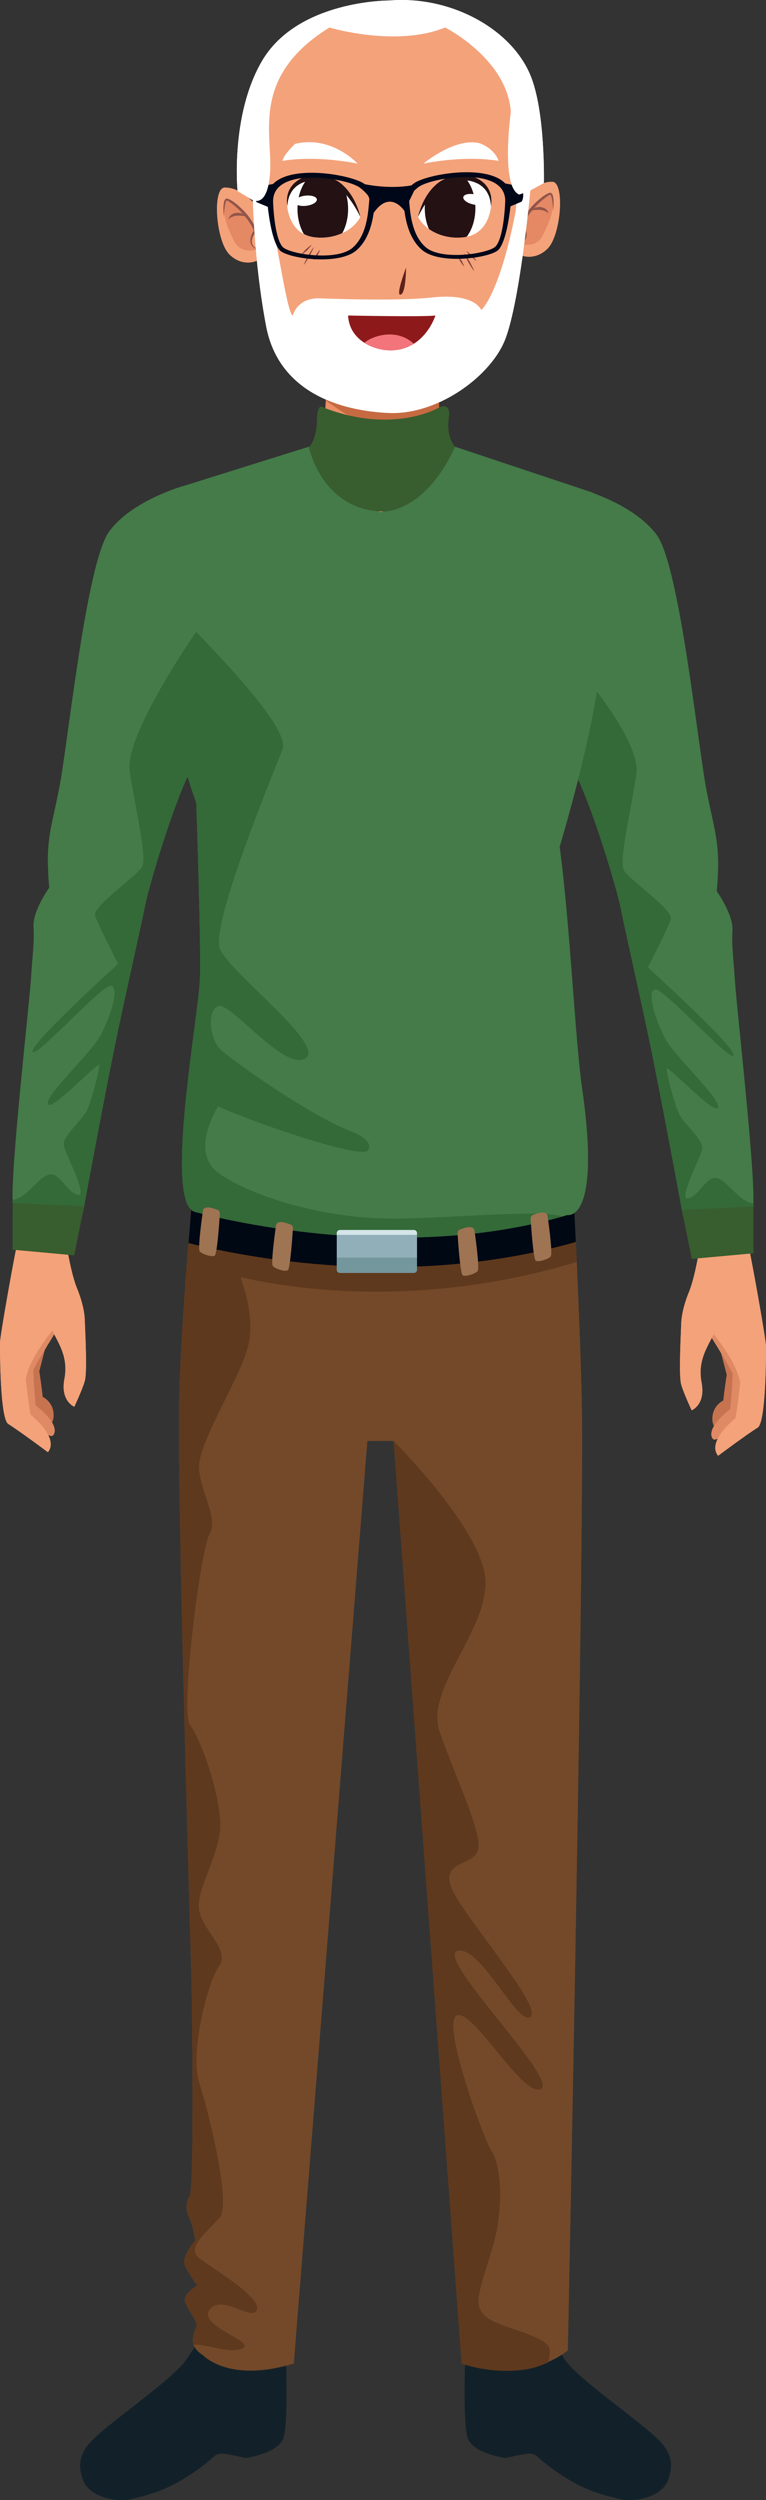 <?xml version="1.0" encoding="UTF-8" standalone="no"?>
<!-- Generator: Adobe Illustrator 27.5.0, SVG Export Plug-In . SVG Version: 6.00 Build 0)  -->

<svg
   version="1.1"
   x="0px"
   y="0px"
   viewBox="0 0 449.039 1464.64"
   xml:space="preserve"
   id="svg1"
   sodipodi:docname="oldman1.svg"
   width="449.039"
   height="1464.64"
   inkscape:version="1.4.2 (f4327f4, 2025-05-13)"
   xmlns:inkscape="http://www.inkscape.org/namespaces/inkscape"
   xmlns:sodipodi="http://sodipodi.sourceforge.net/DTD/sodipodi-0.dtd"
   xmlns="http://www.w3.org/2000/svg"
   xmlns:svg="http://www.w3.org/2000/svg"><rect x="0" y="0" width="449.039" height="1464.64" fill="#333333" stroke="none"/><defs
   id="defs1" /><sodipodi:namedview
   id="namedview1"
   pagecolor="#ffffff"
   bordercolor="#000000"
   borderopacity="0.25"
   inkscape:showpageshadow="2"
   inkscape:pageopacity="0.0"
   inkscape:pagecheckerboard="0"
   inkscape:deskcolor="#d1d1d1"
   inkscape:zoom="0.689"
   inkscape:cx="-494.92017"
   inkscape:cy="687.95356"
   inkscape:window-width="2880"
   inkscape:window-height="1676"
   inkscape:window-x="-12"
   inkscape:window-y="-12"
   inkscape:window-maximized="1"
   inkscape:current-layer="svg1" />
<g
   id="g74"
   transform="translate(-204.168,-442.121)">
		<g
   id="g72">
			<g
   id="g70">
				<path
   style="fill:#c77350"
   d="m 633.664,1270.191 c 0,0 -9.863,8.09 -10.898,7.258 -1.035,-0.832 -3.063,-10.164 5.449,-14.906 0,0 0.531,-5.813 2,-14.992 l -5.441,-20.957 5.441,-1.691 15.231,18.363 z"
   id="path3" />
				<path
   style="fill:#df8a64"
   d="m 629.691,1282.734 c 0,0 -5.664,2.91 -6.887,2.754 -1.227,-0.152 -5.969,-5.813 9.484,-17.895 0,0 1.375,-15.148 1.375,-20.961 0,0 -5.676,-10.559 -14.84,-24.777 -2.406,-3.746 5.047,-5.82 5.047,-5.82 l 18.207,32.433 -5.352,30.598 z"
   id="path4" />
				<path
   style="fill:#f4a27a"
   d="m 613.93,1175.258 c 0,0 -2.445,15.258 -5.813,23.582 0,0 -4.285,9.855 -4.594,18.422 -0.305,8.563 -1.527,30.902 0,36.105 1.531,5.199 6.121,14.992 6.121,14.992 0,0 8.262,-3.367 5.813,-16.219 -2.445,-12.855 3.375,-20.746 7.047,-28.395 0,0 13.453,15.848 15.598,28.395 0,0 -1.531,14.074 -2.754,20.809 0,0 -17.133,13.34 -10.227,22.024 0,0 16.508,-12.34 23.215,-16.516 4.914,-3.063 4.871,-43.258 4.871,-47.539 0,-4.285 -8.68,-52.07 -9.598,-55.66 z"
   id="path5" />
				<path
   style="fill:#447b48"
   d="m 545.394,728.875 c 0,0 30.289,8.313 43.75,26.672 13.461,18.355 24.184,124.059 29.195,149.77 5.008,25.707 8.367,30.742 5.992,58.938 0,0 9.715,13.555 9.195,22.863 -0.516,9.305 0.481,15.297 1.516,30.602 1.125,16.609 11.996,111.844 10.707,131.309 -1.02,15.441 -41.074,5.969 -41.074,5.969 0,0 -12.914,-70.293 -20.426,-106.023 -5.555,-26.41 -13.742,-62.516 -16.523,-76.187 -2.781,-13.676 -25.57,-89.336 -35.273,-89.039 z"
   id="path6" />
				<path
   style="fill:#346938"
   d="m 645.75,1149.027 c 0.039,-0.586 0.07,-1.25 0.086,-1.965 -6.953,0.164 -14.664,-12.301 -20.715,-14.559 -6.559,-2.449 -10.578,9.789 -17.313,11.625 -6.731,1.836 6.734,-23.254 7.957,-28.758 1.227,-5.508 -11.012,-14.688 -13.863,-21.418 -2.852,-6.734 -6.941,-22.641 -6.941,-25.707 0,-3.055 28.762,28.152 30.16,22.645 1.398,-5.504 -25.875,-29.984 -31.387,-41 -5.508,-11.012 -10.402,-26.313 -5.805,-28.145 4.602,-1.84 44.973,43.445 46.195,38.551 1.223,-4.898 -50.18,-51.406 -50.18,-51.406 0,0 11.625,-22.645 13.461,-28.148 1.84,-5.508 -24.473,-23.254 -27.535,-28.762 -3.059,-5.508 4.281,-35.492 7.34,-56.297 3.063,-20.809 -37.938,-66.703 -37.938,-66.703 -2.117,0.601 -1.488,7.934 -3.047,9.598 l -3.773,45.168 c 9.703,-0.297 32.492,75.363 35.273,89.039 2.781,13.672 10.969,49.777 16.523,76.187 7.512,35.73 20.426,106.023 20.426,106.023 0,0 40.056,9.474 41.076,-5.968 z"
   id="path7" />
				<path
   style="fill:#122129"
   d="m 371.598,1818.965 c 0,0 1.926,45.504 -1.629,52.285 -3.551,6.777 -13.551,9.277 -21.621,10.891 0,0 -11.148,-2.672 -14.383,-2.602 -3.992,0.086 -4.238,2.203 -12.238,8.105 -19.277,14.227 -31.535,16.133 -39.93,18.395 -8.398,2.258 -25.973,-0.5 -29.375,-12.273 -1.547,-5.352 -3.215,-12.391 5.047,-21.262 10.23,-10.988 48.242,-36.492 55.992,-48.117 7.754,-11.625 8.707,-12.242 11.613,-13.531 2.91,-1.29 46.524,8.109 46.524,8.109 z"
   id="path8" />
				<path
   style="fill:#122129"
   d="m 477.07,1818.965 c 0,0 -1.93,45.504 1.629,52.285 3.551,6.777 13.551,9.277 21.625,10.891 0,0 11.145,-2.672 14.379,-2.602 3.996,0.086 4.234,2.203 12.238,8.105 19.273,14.227 31.531,16.133 39.934,18.395 8.394,2.258 25.969,-0.5 29.371,-12.273 1.547,-5.352 3.211,-12.391 -5.051,-21.262 -10.231,-10.988 -48.242,-36.492 -55.992,-48.117 -7.75,-11.625 -8.707,-12.242 -11.613,-13.531 -2.906,-1.29 -46.52,8.109 -46.52,8.109 z"
   id="path9" />
				<g
   id="g43">
					<g
   id="g42">
						<path
   style="fill:#523932"
   d="m 323.121,1821.832 c 0,0 15.18,16.621 53.258,4.879 l 43.133,-540.422 c 0.961,-0.027 14.434,-0.027 15.398,0 l 43.129,540.422 c 38.078,11.742 53.258,-4.879 53.258,-4.879 0,0 15.59,-483.105 13.902,-558.973 -1.168,-52.352 -5.313,-130.215 -5.313,-130.215 l -112.68,7.043 -108.848,-12.078 c 0,0 -7.973,82.898 -9.141,135.25 -0.914,41.129 3.246,201.902 7.25,340.527 0,0 2.039,117.508 -1.168,125.77 0,0 -3.672,4.133 -0.461,11.469 3.215,7.348 3.668,14.227 3.668,14.227 0,0 -8.039,9.18 -5.965,14.23 2.074,5.047 7.344,11.934 7.344,11.934 0,0 -7.801,4.59 -7.344,8.719 0.461,4.133 7.805,12.391 6.887,15.145 -0.92,2.753 -6.135,10.983 3.693,16.952 z"
   id="path10" />
						<path
   style="fill:#734929"
   d="m 323.121,1821.832 c 0,0 15.18,16.621 53.258,4.879 l 43.133,-540.422 c 0.961,-0.027 14.434,-0.027 15.398,0 l 43.129,540.422 c 38.078,11.742 58.992,-7.746 58.992,-7.746 0,0 9.855,-480.238 8.168,-556.105 -1.168,-52.352 -5.313,-130.215 -5.313,-130.215 l -112.68,7.043 -108.848,-12.078 c 0,0 -7.973,82.898 -9.141,135.25 -0.914,41.129 3.246,201.902 7.25,340.527 0,0 2.039,117.508 -1.168,125.77 0,0 -3.672,4.133 -0.461,11.469 3.215,7.348 3.668,14.227 3.668,14.227 0,0 -8.039,9.18 -5.965,14.23 2.074,5.047 7.344,11.934 7.344,11.934 0,0 -7.801,4.59 -7.344,8.719 0.461,4.133 7.805,12.391 6.887,15.145 -0.92,2.752 -6.135,10.982 3.693,16.951 z"
   id="path11" />
						<path
   style="fill:#5f391d"
   d="m 320.922,1764.953 c -8.145,-6.422 5.391,-15.605 12.141,-23.871 6.742,-8.258 -6.75,-62.414 -12.141,-78.938 -5.391,-16.52 4.473,-57.832 11.527,-67.926 7.055,-10.094 -9.809,-21.109 -11.527,-33.043 -1.723,-11.93 9.98,-28.457 12.141,-45.898 2.156,-17.441 -11.336,-55.074 -17.43,-62.422 -6.082,-7.34 6.094,-102.801 11.359,-111.984 5.27,-9.176 -4.352,-22.027 -6.07,-37.633 -1.723,-15.605 25.586,-55.074 29.258,-74.977 3.672,-19.903 -7.344,-43.805 -7.344,-43.805 l -28.418,-11.281 c -2.188,27.668 -4.594,62.727 -5.199,89.684 -0.914,41.129 3.246,201.902 7.25,340.527 0,0 2.039,117.508 -1.168,125.77 0,0 -3.672,4.133 -0.461,11.469 3.215,7.348 3.668,14.227 3.668,14.227 0,0 -8.039,9.18 -5.965,14.23 2.074,5.047 7.344,11.934 7.344,11.934 0,0 -7.801,4.59 -7.344,8.719 0.461,4.133 7.805,12.391 6.887,15.145 -0.621,1.871 -3.207,6.254 -1.758,10.746 10.719,0.293 20.027,5.195 27.922,2.57 11.012,-3.68 -26.164,-13.316 -18.602,-22.949 7.563,-9.641 25.023,7.336 27.781,0 2.75,-7.349 -25.707,-23.868 -33.851,-30.294 z"
   id="path12" />
						<path
   style="fill:#5f391d"
   d="m 542.254,1181.48 c -0.305,-6.758 -0.598,-13.133 -0.875,-18.898 -35.469,5.727 -162.793,23.672 -225.926,-2.156 -0.543,6.516 -1.121,13.703 -1.699,21.293 25.828,8.926 114.777,33.73 228.5,-0.239 z"
   id="path13" />
						<path
   style="fill:#000814"
   d="m 541.719,1169.707 c -1.016,-21.68 -1.832,-37.063 -1.832,-37.063 l -112.68,7.043 -108.848,-12.078 c 0,0 -1.742,18.105 -3.715,42.73 32.465,8.204 128.493,27.497 227.075,-0.632 z"
   id="path14" />
						<path
   style="fill:#e98e66"
   d="m 550.992,737.941 c -1.004,-4.621 -2.066,-7.441 -3.027,-7.965 -6.73,-3.672 -82.609,-25.695 -82.609,-25.695 -4.285,-7.344 -4.566,-45.285 -4.566,-45.285 L 428.497,646.93 v -0.176 l -0.234,0.086 -0.238,-0.086 v 0.176 l -32.293,12.066 c 0,0 -0.277,37.941 -4.563,45.285 0,0 -75.879,22.023 -82.613,25.695 -0.961,0.523 -1.953,3.344 -2.855,7.965 l 121.645,6.738 z"
   id="path15" />
						<path
   style="fill:#c66a42"
   d="m 443.473,698.766 c 7.367,-1.43 13.914,-5.426 18.82,-9.285 -1.379,-13.453 -1.504,-30.484 -1.504,-30.484 l -32.293,-12.066 v -0.176 l -0.234,0.086 -0.238,-0.086 v 0.176 l -32.293,12.066 c 0,0 -0.059,8.281 -0.559,17.856 10.894,7.694 36.137,24.272 48.301,21.913 z"
   id="path16" />
						<g
   id="g40">
							<g
   id="g32">
								<g
   id="g31">
									<g
   id="g23">
										<path
   style="fill:#f4a27a"
   d="m 356.977,566.57 c 0,0 -8.191,-14.375 -20.941,-14.574 -7.574,-0.117 -5.332,30.984 2.469,39.016 7.801,8.031 19.164,5.352 21.684,-1.762 z"
   id="path17" />
										<path
   style="opacity:0.4;fill:#cf6244"
   d="m 355.227,588.234 c 0,0 -9.52,3.348 -13.625,-4.59 -4.105,-7.934 -8.098,-17.473 -4.918,-24.473 0,0 8.781,2.047 16.898,18.438 0,0 -5.949,7.379 1.645,10.625 z"
   id="path18" />
										<g
   id="g20">
											<g
   id="g19">
												<path
   style="fill:#91554a"
   d="m 335.387,569.144 c -0.266,-3 -0.574,-6 0.199,-9.109 0.125,-0.391 0.301,-0.801 0.633,-1.203 0.379,-0.453 1.324,-0.519 1.676,-0.254 0.688,0.27 1.371,0.613 2.051,1.063 1.41,0.813 2.516,1.785 3.719,2.758 2.309,1.988 4.496,4.145 6.313,6.613 0.992,1.164 1.688,2.559 2.539,3.824 0.438,0.633 0.684,1.379 1.035,2.059 l 0.977,2.09 0.176,0.379 -0.297,0.352 c -1.406,1.676 -2.656,3.848 -2.559,6.035 0.051,1.086 0.516,2.156 1.367,2.938 0.793,0.836 1.867,1.379 2.938,1.91 -1.141,-0.332 -2.313,-0.734 -3.277,-1.539 -0.996,-0.723 -1.781,-1.906 -1.926,-3.211 -0.281,-2.641 0.902,-5.016 2.359,-7.059 l -0.117,0.727 -0.977,-1.965 c -0.352,-0.641 -0.594,-1.336 -1.031,-1.93 -0.855,-1.195 -1.531,-2.508 -2.52,-3.605 -1.82,-2.305 -3.785,-4.516 -6,-6.469 -1.086,-0.957 -2.277,-1.941 -3.406,-2.723 -0.535,-0.434 -1.164,-0.816 -1.855,-1.148 -0.305,-0.176 -0.203,-0.074 -0.395,-0.051 -0.156,0.176 -0.316,0.438 -0.445,0.758 -0.469,1.301 -0.648,2.813 -0.84,4.277 -0.169,1.483 -0.251,2.98 -0.337,4.483 z"
   id="path19" />
											</g>
										</g>
										<g
   id="g22">
											<g
   id="g21">
												<path
   style="fill:#91554a"
   d="m 338.137,570.566 c 0,0 0.063,-0.809 0.809,-1.813 0.441,-0.383 0.91,-1.031 1.652,-1.285 0.699,-0.391 1.504,-0.535 2.32,-0.652 0.832,-0.148 1.598,0.156 2.336,0.219 0.754,0.055 1.344,0.461 1.867,0.695 1.039,0.539 1.641,1.016 1.641,1.016 0,0 -0.816,0.031 -1.898,-0.098 -0.535,-0.09 -1.164,-0.172 -1.816,-0.156 -0.637,0.02 -1.348,-0.191 -1.988,0.016 -0.66,0.023 -1.332,0.059 -1.891,0.316 -0.609,0.129 -1.105,0.418 -1.586,0.641 -0.872,0.539 -1.446,1.101 -1.446,1.101 z"
   id="path20" />
											</g>
										</g>
									</g>
									<g
   id="g29">
										<path
   style="fill:#f4a27a"
   d="m 506.844,563.172 c 0,0 8.195,-14.371 20.945,-14.57 7.574,-0.121 5.332,30.98 -2.473,39.008 -7.801,8.035 -19.16,5.359 -21.684,-1.758 z"
   id="path23" />
										<path
   style="opacity:0.4;fill:#cf6244"
   d="m 508.594,584.84 c 0,0 9.523,3.348 13.629,-4.594 4.101,-7.93 8.098,-17.469 4.914,-24.473 0,0 -8.785,2.047 -16.898,18.434 -10e-4,0 5.945,7.387 -1.645,10.633 z"
   id="path24" />
										<g
   id="g26">
											<g
   id="g25">
												<path
   style="fill:#91554a"
   d="m 528.434,565.746 c -0.086,-1.504 -0.168,-3 -0.336,-4.48 -0.188,-1.469 -0.371,-2.98 -0.84,-4.281 -0.125,-0.32 -0.285,-0.578 -0.441,-0.754 -0.191,-0.02 -0.09,-0.125 -0.398,0.055 -0.691,0.328 -1.316,0.715 -1.856,1.148 -1.129,0.781 -2.32,1.762 -3.41,2.719 -2.211,1.953 -4.176,4.168 -5.992,6.469 -0.988,1.102 -1.668,2.41 -2.524,3.602 -0.438,0.594 -0.68,1.293 -1.031,1.933 l -0.977,1.961 -0.117,-0.723 c 1.457,2.039 2.641,4.418 2.359,7.055 -0.145,1.309 -0.93,2.492 -1.93,3.215 -0.961,0.801 -2.133,1.203 -3.277,1.535 1.074,-0.531 2.145,-1.074 2.941,-1.91 0.852,-0.781 1.316,-1.852 1.367,-2.934 0.101,-2.191 -1.148,-4.359 -2.555,-6.035 l -0.297,-0.352 0.176,-0.379 0.973,-2.09 c 0.352,-0.68 0.598,-1.426 1.039,-2.055 0.852,-1.27 1.543,-2.664 2.535,-3.832 1.82,-2.465 4.008,-4.621 6.313,-6.609 1.203,-0.969 2.308,-1.941 3.723,-2.758 0.68,-0.449 1.359,-0.793 2.051,-1.059 0.34,-0.266 1.289,-0.207 1.672,0.246 0.332,0.406 0.508,0.813 0.633,1.203 0.777,3.114 0.464,6.11 0.199,9.11 z"
   id="path25" />
											</g>
										</g>
										<g
   id="g28">
											<g
   id="g27">
												<path
   style="fill:#91554a"
   d="m 525.684,567.172 c 0,0 -0.574,-0.563 -1.441,-1.105 -0.481,-0.219 -0.977,-0.512 -1.59,-0.641 -0.558,-0.258 -1.227,-0.293 -1.891,-0.316 -0.637,-0.207 -1.348,0.004 -1.988,-0.016 -0.648,-0.016 -1.277,0.067 -1.813,0.156 -1.086,0.129 -1.898,0.098 -1.898,0.098 0,0 0.598,-0.477 1.637,-1.016 0.527,-0.234 1.113,-0.641 1.867,-0.695 0.742,-0.063 1.508,-0.367 2.336,-0.219 0.82,0.117 1.625,0.262 2.324,0.652 0.742,0.254 1.207,0.906 1.648,1.289 0.75,1.004 0.809,1.813 0.809,1.813 z"
   id="path26" />
											</g>
										</g>
									</g>
									<path
   style="fill:#f4a27a"
   d="m 439.492,679.773 c 0,0 38.551,-18.516 51.828,-39.32 10.914,-14.594 19.902,-89.016 21.152,-100.566 0.043,-0.387 0.09,-0.77 0.125,-1.152 0.035,-0.363 0.059,-0.563 0.059,-0.563 l -0.016,0.008 c 0.215,-2.391 0.34,-4.801 0.34,-7.246 0,-44.559 -36.125,-80.68 -80.68,-80.68 -44.559,0 -80.68,36.121 -80.68,80.68 0,2.898 0.156,5.762 0.457,8.578 h -0.008 c 0,0 9.254,84.957 21.207,100.941 14.051,23.848 51.828,39.32 51.828,39.32 0,0 6.834,2.496 14.388,0 z"
   id="path29" />
									<path
   style="fill:#ffffff"
   d="m 352.273,555.582 c 0,0 2.902,-4.84 7.734,4.141 4.84,8.977 11.938,66.242 15.793,67.234 0,0 2.48,-10.535 15.957,-10.043 13.469,0.496 47.617,1.484 65.367,-0.492 17.75,-1.973 26.422,2.18 29.219,7.316 0,0 10.793,-9.242 20.164,-58.172 0,0 0.445,-15.711 8.555,-11.867 0,0 -6.285,68.262 -15.488,89.016 -9.199,20.754 -39.211,42.496 -67.305,41.359 -28.098,-1.137 -64.672,-11.832 -72.082,-50.859 -7.406,-39.02 -7.914,-77.633 -7.914,-77.633 z"
   id="path30" />
									<path
   style="fill:#5f221b"
   d="m 442.203,598.84 c 0,0 0,14.227 -2.906,15.754 -2.906,1.531 0.152,-8.262 2.906,-15.754 z"
   id="path31" />
								</g>
								<path
   style="fill:#8e191b"
   d="m 459.414,626.957 c 0,0 -6.285,20.414 -26.414,20.414 -10.328,0 -24.172,-6.426 -24.77,-20.414 0,0 44.071,0.918 51.184,0 z"
   id="path32" />
							</g>
							<g
   id="g33">
								<path
   style="fill:#85453e"
   d="m 380.844,591.344 c 0,0 0.273,-0.465 0.766,-1.082 0.523,-0.59 1.223,-1.367 1.922,-2.148 0.801,-0.672 1.605,-1.34 2.211,-1.848 0.633,-0.469 1.109,-0.727 1.109,-0.727 0,0 -0.273,0.469 -0.766,1.082 -0.523,0.59 -1.223,1.367 -1.922,2.152 -0.801,0.668 -1.605,1.34 -2.211,1.84 -0.637,0.473 -1.109,0.731 -1.109,0.731 z"
   id="path33" />
							</g>
							<g
   id="g34">
								<path
   style="fill:#85453e"
   d="m 388.172,586.754 c 0,0 -0.246,0.738 -0.719,1.789 -0.512,1.027 -1.191,2.398 -1.871,3.769 -0.813,1.297 -1.625,2.594 -2.238,3.566 -0.648,0.949 -1.148,1.547 -1.148,1.547 0,0 0.246,-0.738 0.719,-1.789 0.508,-1.027 1.191,-2.398 1.871,-3.77 0.813,-1.297 1.629,-2.594 2.238,-3.566 0.648,-0.948 1.148,-1.546 1.148,-1.546 z"
   id="path34" />
							</g>
							<g
   id="g35">
								<path
   style="fill:#85453e"
   d="m 391.758,588.441 c 0,0 -0.102,0.457 -0.352,1.082 -0.285,0.602 -0.664,1.402 -1.047,2.207 -0.512,0.726 -1.027,1.453 -1.414,1.996 -0.422,0.519 -0.773,0.832 -0.773,0.832 0,0 0.098,-0.457 0.348,-1.082 0.285,-0.602 0.668,-1.402 1.051,-2.207 0.512,-0.726 1.027,-1.453 1.414,-1.996 0.421,-0.519 0.773,-0.832 0.773,-0.832 z"
   id="path35" />
							</g>
							<g
   id="g36">
								<path
   style="fill:#85453e"
   d="m 483.547,595.019 c 0,0 -0.477,-0.262 -1.109,-0.734 -0.605,-0.5 -1.406,-1.172 -2.215,-1.84 -0.695,-0.781 -1.391,-1.563 -1.918,-2.148 -0.488,-0.617 -0.766,-1.086 -0.766,-1.086 0,0 0.477,0.262 1.109,0.731 0.602,0.504 1.41,1.172 2.215,1.844 0.695,0.781 1.391,1.563 1.914,2.148 0.493,0.617 0.77,1.085 0.77,1.085 z"
   id="path36" />
							</g>
							<g
   id="g37">
								<path
   style="fill:#85453e"
   d="m 476.219,590.43 c 0,0 0.5,0.594 1.148,1.547 0.609,0.969 1.426,2.266 2.242,3.559 0.676,1.371 1.359,2.742 1.867,3.769 0.473,1.051 0.719,1.789 0.719,1.789 0,0 -0.5,-0.594 -1.148,-1.547 -0.609,-0.969 -1.426,-2.266 -2.238,-3.563 -0.68,-1.371 -1.359,-2.738 -1.871,-3.77 -0.469,-1.046 -0.719,-1.784 -0.719,-1.784 z"
   id="path37" />
							</g>
							<g
   id="g38">
								<path
   style="fill:#85453e"
   d="m 472.637,592.113 c 0,0 0.348,0.309 0.77,0.832 0.387,0.543 0.902,1.269 1.418,1.996 0.379,0.801 0.762,1.605 1.047,2.207 0.25,0.625 0.348,1.078 0.348,1.078 0,0 -0.352,-0.309 -0.773,-0.828 -0.387,-0.543 -0.898,-1.269 -1.414,-1.996 -0.379,-0.805 -0.762,-1.605 -1.047,-2.211 -0.252,-0.621 -0.349,-1.078 -0.349,-1.078 z"
   id="path38" />
							</g>
							<path
   style="fill:#ffffff"
   d="m 413.75,537.949 c 0,0 -15.301,-16.777 -36.645,-11.527 0,0 -6.98,6.633 -7.348,9.996 10e-4,0 16.763,-3.672 43.993,1.531 z"
   id="path39" />
							<path
   style="fill:#ffffff"
   d="m 452.43,537.949 c 0,0 18.609,-15.59 32.992,-11.883 0,0 8.566,2.855 11.008,10.352 0,0 -16.77,-3.672 -44,1.531 z"
   id="path40" />
						</g>
						<path
   style="fill:#447b48"
   d="m 306.859,728.394 c 0,0 -20.652,93.227 12.395,184.102 0,0 2.773,79.871 2.168,102.516 -0.57,21.055 -20.938,129.117 -3.625,136.891 0,0 115.019,32.93 219.047,2.023 0,0 19.914,4.414 8.48,-74.664 -4.008,-27.746 -7.094,-96.824 -13.113,-141.059 0,0 21.133,-69.867 23.867,-107.398 2.906,-39.93 -4.391,-100.019 -4.391,-100.019 l -87.375,-29.129 c 0,0 -30.496,40.578 -36.836,40.457 -5.125,-0.094 -22.781,-27.875 -35.266,-40.457 z"
   id="path41" />
						<path
   style="fill:#346938"
   d="m 435.547,1156.027 c -43.754,0.273 -86.594,-14.344 -103.523,-26.902 -16.93,-12.559 0,-38.848 0,-38.848 21.621,9.789 84.246,31.211 87.922,25.707 3.668,-5.512 -8.266,-10.406 -8.266,-10.406 -25.395,-9.18 -73.125,-43.445 -78.617,-48.957 -5.496,-5.504 -7.973,-22.027 -1.039,-25.09 6.938,-3.059 38.965,38.559 51.203,30.602 12.238,-7.957 -44.672,-50.18 -50.164,-64.258 -5.496,-14.07 30.578,-100.969 36.766,-116.883 5.262,-13.543 -52.117,-70.523 -69.316,-87.188 -0.383,33.668 3.371,76.43 18.742,118.691 0,0 2.773,79.871 2.168,102.516 -0.57,21.055 -20.938,129.117 -3.625,136.891 0,0 112.879,32.305 216.133,2.863 -13.708,-4.253 -63.786,1.051 -98.384,1.262 z"
   id="path42" />
					</g>
				</g>
				<g
   id="g55">
					<g
   id="g49">
						<g
   id="g48">
							<path
   style="fill:#ffffff"
   d="m 415.367,569.203 c 0,0 -3.605,-11.559 -11.621,-18.059 -11.453,-9.285 -32.234,-5.668 -31.145,11.742 0,0 0.797,16.047 15.316,18.148 11.751,1.697 23.091,-3.515 27.45,-11.831 z"
   id="path43" />
							<path
   style="fill:#ffffff"
   d="m 415.367,569.203 c 0,0 -3.605,-11.559 -11.621,-18.059 -11.453,-9.285 -32.234,-5.668 -31.145,11.742 0,0 0.797,16.047 15.316,18.148 11.751,1.697 23.091,-3.515 27.45,-11.831 z"
   id="path44" />
							<path
   style="fill:#231114"
   d="m 403.746,551.144 c -5.426,-4.398 -12.941,-5.894 -19.238,-4.41 -3.613,4.059 -5.953,10.5 -5.953,17.781 0,5.641 1.41,10.773 3.719,14.691 1.609,0.852 3.457,1.512 5.645,1.828 6.051,0.875 11.98,-0.09 16.918,-2.363 2.121,-3.848 3.395,-8.777 3.395,-14.156 0,-4.008 -0.719,-7.758 -1.957,-11.004 -0.791,-0.831 -1.627,-1.632 -2.529,-2.367 z"
   id="path45" />
							<g
   id="g47">
								<g
   id="g46">
									<path
   style="fill:#231114"
   d="m 415.367,569.203 c 0,0 -1.633,-3.73 -4.949,-8.637 -0.863,-1.191 -1.789,-2.5 -2.871,-3.762 -1.09,-1.269 -2.281,-2.543 -3.66,-3.676 -0.691,-0.668 -1.27,-1.121 -2.129,-1.645 -0.813,-0.598 -1.617,-1.012 -2.395,-1.387 -1.555,-0.832 -3.41,-1.438 -5.219,-1.836 -1.824,-0.441 -3.703,-0.586 -5.547,-0.59 -1.832,0.133 -3.645,0.297 -5.305,0.84 -1.645,0.531 -3.227,1.188 -4.492,2.137 -0.676,0.434 -1.277,0.918 -1.777,1.481 -0.563,0.504 -1.066,1.035 -1.43,1.641 -0.898,1.102 -1.34,2.348 -1.887,3.399 -0.285,1.137 -0.652,2.137 -0.77,2.988 -0.215,1.738 -0.336,2.731 -0.336,2.731 0,0 -0.094,-1.008 -0.258,-2.777 -0.031,-0.895 0.156,-1.973 0.262,-3.246 0.363,-1.203 0.629,-2.672 1.5,-4.035 0.336,-0.742 0.824,-1.414 1.398,-2.078 0.512,-0.723 1.164,-1.336 1.898,-1.914 1.387,-1.238 3.141,-2.191 5.031,-2.887 1.895,-0.703 3.949,-1.094 6.051,-1.238 2.102,-0.043 4.242,0.086 6.328,0.555 2.082,0.512 4.07,1.184 5.984,2.238 0.992,0.504 1.887,1.055 2.605,1.652 0.773,0.523 1.668,1.281 2.289,1.973 1.484,1.324 2.625,2.836 3.664,4.281 1.047,1.438 1.84,2.918 2.57,4.262 1.383,2.742 2.223,5.152 2.746,6.84 0.531,1.694 0.699,2.69 0.699,2.69 z"
   id="path46" />
								</g>
							</g>
						</g>
					</g>
					<g
   id="g54">
						<g
   id="g53">
							<path
   style="fill:#ffffff"
   d="m 449.23,569.203 c 0,0 3.605,-11.559 11.621,-18.059 11.453,-9.285 32.23,-5.668 31.145,11.742 0,0 -0.793,16.047 -15.32,18.148 -11.746,1.697 -23.086,-3.515 -27.446,-11.831 z"
   id="path49" />
							<path
   style="fill:#231114"
   d="m 460.852,551.144 c -3.141,2.551 -5.598,5.867 -7.434,8.969 -0.152,1.301 -0.25,2.625 -0.25,3.988 0,4.496 0.898,8.676 2.43,12.172 5.527,3.922 13.207,5.898 21.078,4.762 0.395,-0.055 0.738,-0.16 1.113,-0.234 3.094,-4.082 5.063,-10.039 5.063,-16.699 0,-7.328 -2.379,-13.809 -6.027,-17.859 -5.501,-0.403 -11.458,1.245 -15.973,4.901 z"
   id="path50" />
							<g
   id="g52">
								<g
   id="g51">
									<path
   style="fill:#231114"
   d="m 449.23,569.203 c 0,0 0.172,-0.996 0.695,-2.691 0.523,-1.688 1.363,-4.098 2.746,-6.84 0.73,-1.344 1.523,-2.824 2.57,-4.262 1.039,-1.445 2.18,-2.957 3.664,-4.281 0.621,-0.691 1.516,-1.449 2.289,-1.973 0.719,-0.598 1.617,-1.148 2.605,-1.648 1.914,-1.059 3.898,-1.731 5.984,-2.242 2.086,-0.469 4.227,-0.594 6.328,-0.555 2.102,0.145 4.16,0.535 6.051,1.238 1.891,0.695 3.645,1.648 5.031,2.887 0.73,0.578 1.387,1.191 1.902,1.914 0.566,0.664 1.055,1.34 1.395,2.078 0.871,1.363 1.133,2.832 1.5,4.035 0.105,1.273 0.293,2.352 0.262,3.246 -0.164,1.77 -0.258,2.777 -0.258,2.777 0,0 -0.125,-0.992 -0.336,-2.731 -0.117,-0.852 -0.484,-1.852 -0.77,-2.988 -0.551,-1.051 -0.988,-2.297 -1.891,-3.399 -0.363,-0.605 -0.863,-1.137 -1.426,-1.641 -0.5,-0.563 -1.102,-1.047 -1.777,-1.481 -1.27,-0.949 -2.848,-1.605 -4.492,-2.137 -1.66,-0.543 -3.473,-0.707 -5.305,-0.84 -1.844,0.004 -3.719,0.148 -5.547,0.59 -1.809,0.398 -3.668,1.004 -5.219,1.836 -0.777,0.375 -1.582,0.789 -2.395,1.387 -0.863,0.523 -1.438,0.977 -2.125,1.645 -1.383,1.133 -2.57,2.406 -3.664,3.676 -1.082,1.262 -2.008,2.57 -2.871,3.762 -3.313,4.908 -4.946,8.638 -4.946,8.638 z"
   id="path51" />
								</g>
							</g>
						</g>
					</g>
				</g>
				<path
   style="fill:#ffffff"
   d="m 389.914,558.922 c 0.199,1.637 -2.566,3.32 -6.172,3.758 -3.605,0.441 -6.695,-0.523 -6.895,-2.16 -0.199,-1.637 2.563,-3.32 6.172,-3.762 3.61,-0.438 6.696,0.531 6.895,2.164 z"
   id="path55" />
				<path
   style="fill:#ffffff"
   d="m 488.617,560.418 c -0.359,1.609 -3.527,2.269 -7.074,1.473 -3.547,-0.797 -6.129,-2.742 -5.773,-4.352 0.363,-1.609 3.535,-2.266 7.082,-1.473 3.543,0.797 6.128,2.747 5.765,4.352 z"
   id="path56" />
				<path
   style="fill:#ffffff"
   d="M 315.633,1172.316"
   id="path57" />
				<path
   style="fill:#9e7453"
   d="m 323.102,1151.66 c 0,0 -3.215,21.976 -1.836,23.586 1.375,1.606 7.113,3.441 8.719,2.52 1.605,-0.914 2.984,-23.34 2.984,-23.34 0,0 0.574,-2.766 -1.148,-3.449 -3.055,-1.223 -8.278,-2.934 -8.719,0.683 z"
   id="path58" />
				<path
   style="fill:#9e7453"
   d="m 365.938,1160.227 c 0,0 -3.211,21.973 -1.836,23.586 1.379,1.602 7.113,3.441 8.719,2.52 1.609,-0.918 2.984,-23.348 2.984,-23.348 0,0 0.574,-2.758 -1.148,-3.445 -3.055,-1.22 -8.278,-2.935 -8.719,0.687 z"
   id="path59" />
				<path
   style="fill:#9e7453"
   d="m 525.176,1154.609 c 0,0 3.215,21.973 1.836,23.578 -1.379,1.609 -7.113,3.449 -8.719,2.531 -1.606,-0.922 -2.984,-23.355 -2.984,-23.355 0,0 -0.574,-2.754 1.148,-3.441 3.055,-1.223 8.277,-2.926 8.719,0.687 z"
   id="path60" />
				<path
   style="fill:#9e7453"
   d="m 482.34,1163.176 c 0,0 3.211,21.973 1.836,23.574 -1.379,1.613 -7.113,3.445 -8.719,2.531 -1.609,-0.918 -2.984,-23.355 -2.984,-23.355 0,0 -0.574,-2.75 1.148,-3.438 3.055,-1.226 8.277,-2.933 8.719,0.688 z"
   id="path61" />
				<path
   style="fill:#91afb8"
   d="m 448.625,1185.98 c 0,1.02 -0.82,1.844 -1.832,1.844 h -43.375 c -1.012,0 -1.832,-0.824 -1.832,-1.844 v -21.445 c 0,-1.02 0.82,-1.84 1.832,-1.84 h 43.375 c 1.012,0 1.832,0.82 1.832,1.84 z"
   id="path62" />
				<path
   style="fill:#74969d"
   d="m 401.586,1178.863 v 7.117 c 0,1.02 0.82,1.844 1.832,1.844 h 43.375 c 1.012,0 1.832,-0.824 1.832,-1.844 v -7.117 z"
   id="path63" />
				<path
   style="fill:#d5e5e9"
   d="m 448.625,1165.547 v -1.012 c 0,-1.02 -0.82,-1.84 -1.832,-1.84 h -43.375 c -1.012,0 -1.832,0.82 -1.832,1.84 v 1.012 z"
   id="path64" />
				<path
   style="fill:#5f391d"
   d="m 489.703,1799.832 c -8.258,-6.426 -5.508,-12.848 2.754,-39.469 8.262,-26.621 4.59,-51.402 0,-57.828 -4.59,-6.426 -30.547,-77.93 -20.078,-79.859 10.473,-1.934 38.438,48.648 48.906,43.145 10.473,-5.512 -62.238,-77.082 -48.906,-80.781 13.336,-3.703 35.684,44.98 42.836,38.555 7.156,-6.426 -41.113,-60.582 -46.625,-76.188 -5.508,-15.605 13.77,-11.934 15.93,-22.031 2.156,-10.098 -14.09,-44.063 -22.672,-68.848 -8.582,-24.777 27.855,-58.742 26.938,-88.117 -0.918,-29.371 -53.875,-82.121 -53.875,-82.121 l 39.875,540.621 c 24.777,7.645 43.101,3.07 50.613,-0.91 0.793,-2.141 1.172,-4.48 1.023,-7.035 -0.516,-8.743 -28.453,-12.708 -36.719,-19.134 z"
   id="path65" />
				<polygon
   style="fill:#385d2e"
   points="645.859,1176.336 609.73,1179.633 603.926,1150.93 645.75,1149.027 "
   id="polygon65" />
				<path
   style="fill:#c77350"
   d="m 223.707,1268.09 c 0,0 9.867,8.098 10.902,7.262 1.035,-0.836 3.059,-10.164 -5.449,-14.91 0,0 -0.535,-5.809 -1.996,-14.992 l 5.438,-20.953 -5.438,-1.688 -15.234,18.359 z"
   id="path66" />
				<path
   style="fill:#df8a64"
   d="m 227.688,1280.641 c 0,0 5.66,2.902 6.887,2.75 1.223,-0.148 5.965,-5.813 -9.488,-17.898 0,0 -1.379,-15.144 -1.379,-20.957 0,0 5.68,-10.555 14.844,-24.785 2.406,-3.738 -5.051,-5.813 -5.051,-5.813 l -18.207,32.434 5.355,30.598 z"
   id="path67" />
				<path
   style="fill:#f4a27a"
   d="m 243.445,1173.156 c 0,0 2.449,15.266 5.813,23.586 0,0 4.285,9.852 4.59,18.422 0.305,8.566 1.531,30.898 0,36.098 -1.527,5.203 -6.121,14.996 -6.121,14.996 0,0 -8.262,-3.367 -5.813,-16.215 2.453,-12.855 -3.371,-20.746 -7.043,-28.398 0,0 -13.457,15.855 -15.598,28.398 0,0 1.527,14.07 2.754,20.805 0,0 17.137,13.336 10.227,22.027 0,0 -16.508,-12.336 -23.219,-16.523 -4.906,-3.059 -4.867,-43.254 -4.867,-47.531 0,-4.285 8.68,-52.07 9.598,-55.664 h 29.679 z"
   id="path68" />
				<path
   style="fill:#447b48"
   d="m 311.98,726.773 c 0,0 -30.289,8.316 -43.75,26.672 -13.461,18.359 -24.184,124.063 -29.195,149.773 -5.012,25.707 -8.363,30.738 -5.996,58.938 0,0 -9.711,13.555 -9.195,22.859 0.516,9.313 -0.477,15.297 -1.512,30.605 -1.129,16.609 -11.996,111.848 -10.707,131.305 1.02,15.445 41.078,5.965 41.078,5.965 0,0 12.906,-70.285 20.422,-106.016 5.555,-26.418 13.742,-62.512 16.523,-76.191 2.781,-13.672 25.57,-89.332 35.273,-89.035 z"
   id="path69" />
				<path
   style="fill:#346938"
   d="m 211.625,1146.926 c -0.039,-0.586 -0.066,-1.246 -0.086,-1.965 6.953,0.168 14.664,-12.297 20.715,-14.555 6.559,-2.445 10.578,9.793 17.309,11.629 6.734,1.832 -6.73,-23.254 -7.953,-28.766 -1.223,-5.512 11.016,-14.684 13.863,-21.418 2.855,-6.734 6.945,-22.641 6.945,-25.703 0,-3.059 -28.762,28.152 -30.164,22.645 -1.395,-5.508 25.879,-29.984 31.387,-41 5.504,-11.016 10.402,-26.312 5.805,-28.148 -4.598,-1.836 -44.973,43.445 -46.191,38.551 -1.227,-4.895 50.176,-51.406 50.176,-51.406 0,0 -11.625,-22.641 -13.465,-28.148 -1.832,-5.508 24.48,-23.254 27.539,-28.762 3.063,-5.504 -4.281,-35.492 -7.34,-56.297 -3.059,-20.805 38.965,-81.238 38.965,-81.238 2.117,0.602 1.406,20.969 2.02,24.137 l 3.773,45.168 c -9.703,-0.297 -32.492,75.363 -35.273,89.035 -2.781,13.68 -10.969,49.773 -16.523,76.191 -7.516,35.73 -20.422,106.016 -20.422,106.016 0,0 -40.06,9.479 -41.08,-5.966 z"
   id="path70" />
				<polygon
   style="fill:#385d2e"
   points="211.52,1174.234 247.645,1177.539 253.453,1148.832 211.625,1146.926 "
   id="polygon70" />
			</g>
			<path
   style="fill:#f3747b"
   d="m 446.754,643.5 c -10.734,-9.84 -25.348,-3.984 -28.934,-0.551 4.676,2.977 10.313,4.422 15.18,4.422 5.605,0 10.133,-1.586 13.754,-3.871 z"
   id="path71" />
			<path
   style="fill:#000718"
   d="m 509.996,551.586 c -2.012,-0.508 -9.668,-2.012 -9.668,-2.012 l 0.004,0.008 c -11.398,-11.789 -47.023,-5.141 -53.746,0.117 -0.469,0.367 -0.891,0.711 -1.293,1.051 -13.496,2.359 -27.305,-0.731 -27.305,-0.731 -6.723,-5.254 -42.348,-11.906 -53.738,-0.117 v -0.012 c 0,0 -7.66,1.508 -9.672,2.012 0,0 -2.008,5.141 0,8.664 l 6.57,2.734 c 0.785,6.973 2.793,20.559 6.899,25.328 4.137,4.805 34.621,9.352 45.168,0.063 6.59,-5.805 8.965,-14.742 10.004,-21.859 9.75,-14.07 18.027,-1.121 18.027,-1.121 l 0.004,-0.008 c 0.977,7.242 3.262,16.641 10.109,22.668 10.547,9.289 41.035,4.738 45.168,-0.063 4.105,-4.766 6.117,-18.352 6.902,-25.328 l 6.566,-2.738 c 2.013,-3.511 10e-4,-8.656 10e-4,-8.656 z m -99.043,35.602 c -9.379,8.258 -37.508,3.766 -41.184,-0.508 -4.992,-5.797 -5.52,-26.555 -5.52,-26.555 -0.098,-20.992 43.77,-13.621 50.918,-8.031 3.035,2.367 4.426,4.094 5.059,5.125 l 0.477,1.527 c -0.617,4.934 -0.613,20.395 -9.75,28.442 z m 83.852,-0.825 c -3.676,4.27 -31.805,8.766 -41.184,0.5 -8.336,-7.348 -9.063,-20.867 -9.59,-26.926 l 2.938,-6.086 c 0.66,-0.629 1.469,-1.324 2.441,-2.082 7.145,-5.586 51.012,-12.957 50.918,8.035 0,10e-4 -0.531,20.755 -5.523,26.559 z"
   id="path72" />
		</g>
		<path
   style="fill:#ffffff"
   d="m 351.621,558.977 c 0,0 9.398,6.457 10.879,-15.965 1.48,-22.422 -11.598,-55.992 34.766,-84.777 0,0 38.957,11.738 67.855,0 0,0 36.273,18.273 38.512,49.391 0,0 -6.137,44.207 4.961,48.5 l 6.469,-2.426 7.93,-4.34 c 0,0 0.996,-41.809 -7.93,-63.223 -11.43,-27.41 -47.074,-46.68 -82.762,-43.715 0,0 -53.746,-0.301 -74.617,35.566 -18.621,32.004 -14.238,76.121 -14.238,76.121 z"
   id="path73" />
		<path
   style="fill:#385d2e"
   d="m 385.184,703.859 c 0,0 7.527,37.18 43.547,37.914 0,0 24.273,1.238 42.188,-37.914 0,0 -5.719,-5.773 -3.422,-18.617 0,0 0.566,-7.449 -5.906,-4.359 0,0 -26.941,15.934 -67.785,0 0,0 -3.703,-3.582 -3.84,7.535 -0.111,8.559 -3.005,14.883 -4.782,15.441 z"
   id="path74" />
	</g>
<g
   id="OBJECTS"
   transform="translate(-662.961,421.813)">
	
	
	
	
</g>
<g
   id="g135"
   transform="translate(-204.168,-442.121)">
		<g
   id="g133">
			<g
   id="g131">
				<path
   style="fill:#c77350"
   d="m 633.664,1270.191 c 0,0 -9.863,8.09 -10.898,7.258 -1.035,-0.832 -3.063,-10.164 5.449,-14.906 0,0 0.531,-5.813 2,-14.992 l -5.441,-20.957 5.441,-1.691 15.231,18.363 z"
   id="path1" />
				<path
   style="fill:#df8a64"
   d="m 629.691,1282.734 c 0,0 -5.664,2.91 -6.887,2.754 -1.227,-0.152 -5.969,-5.813 9.484,-17.895 0,0 1.375,-15.148 1.375,-20.961 0,0 -5.676,-10.559 -14.84,-24.777 -2.406,-3.746 5.047,-5.82 5.047,-5.82 l 18.207,32.433 -5.352,30.598 z"
   id="path2" />
				<path
   style="fill:#f4a27a"
   d="m 613.93,1175.258 c 0,0 -2.445,15.258 -5.813,23.582 0,0 -4.285,9.855 -4.594,18.422 -0.305,8.563 -1.527,30.902 0,36.105 1.531,5.199 6.121,14.992 6.121,14.992 0,0 8.262,-3.367 5.813,-16.219 -2.445,-12.855 3.375,-20.746 7.047,-28.395 0,0 13.453,15.848 15.598,28.395 0,0 -1.531,14.074 -2.754,20.809 0,0 -17.133,13.34 -10.227,22.024 0,0 16.508,-12.34 23.215,-16.516 4.914,-3.063 4.871,-43.258 4.871,-47.539 0,-4.285 -8.68,-52.07 -9.598,-55.66 z"
   id="path21" />
				<path
   style="fill:#447b48"
   d="m 545.394,728.875 c 0,0 30.289,8.313 43.75,26.672 13.461,18.355 24.184,124.059 29.195,149.77 5.008,25.707 8.367,30.742 5.992,58.938 0,0 9.715,13.555 9.195,22.863 -0.516,9.305 0.481,15.297 1.516,30.602 1.125,16.609 11.996,111.844 10.707,131.309 -1.02,15.441 -41.074,5.969 -41.074,5.969 0,0 -12.914,-70.293 -20.426,-106.023 -5.555,-26.41 -13.742,-62.516 -16.523,-76.187 -2.781,-13.676 -25.57,-89.336 -35.273,-89.039 z"
   id="path22" />
				<path
   style="fill:#346938"
   d="m 645.75,1149.027 c 0.039,-0.586 0.07,-1.25 0.086,-1.965 -6.953,0.164 -14.664,-12.301 -20.715,-14.559 -6.559,-2.449 -10.578,9.789 -17.313,11.625 -6.731,1.836 6.734,-23.254 7.957,-28.758 1.227,-5.508 -11.012,-14.688 -13.863,-21.418 -2.852,-6.734 -6.941,-22.641 -6.941,-25.707 0,-3.055 28.762,28.152 30.16,22.645 1.398,-5.504 -25.875,-29.984 -31.387,-41 -5.508,-11.012 -10.402,-26.313 -5.805,-28.145 4.602,-1.84 44.973,43.445 46.195,38.551 1.223,-4.898 -50.18,-51.406 -50.18,-51.406 0,0 11.625,-22.645 13.461,-28.148 1.84,-5.508 -24.473,-23.254 -27.535,-28.762 -3.059,-5.508 4.281,-35.492 7.34,-56.297 3.063,-20.809 -37.938,-66.703 -37.938,-66.703 -2.117,0.601 -1.488,7.934 -3.047,9.598 l -3.773,45.168 c 9.703,-0.297 32.492,75.363 35.273,89.039 2.781,13.672 10.969,49.777 16.523,76.187 7.512,35.73 20.426,106.023 20.426,106.023 0,0 40.056,9.474 41.076,-5.968 z"
   id="path27" />
				<path
   style="fill:#122129"
   d="m 371.598,1818.965 c 0,0 1.926,45.504 -1.629,52.285 -3.551,6.777 -13.551,9.277 -21.621,10.891 0,0 -11.148,-2.672 -14.383,-2.602 -3.992,0.086 -4.238,2.203 -12.238,8.105 -19.277,14.227 -31.535,16.133 -39.93,18.395 -8.398,2.258 -25.973,-0.5 -29.375,-12.273 -1.547,-5.352 -3.215,-12.391 5.047,-21.262 10.23,-10.988 48.242,-36.492 55.992,-48.117 7.754,-11.625 8.707,-12.242 11.613,-13.531 2.91,-1.29 46.524,8.109 46.524,8.109 z"
   id="path28" />
				<path
   style="fill:#122129"
   d="m 477.07,1818.965 c 0,0 -1.93,45.504 1.629,52.285 3.551,6.777 13.551,9.277 21.625,10.891 0,0 11.145,-2.672 14.379,-2.602 3.996,0.086 4.234,2.203 12.238,8.105 19.273,14.227 31.531,16.133 39.934,18.395 8.394,2.258 25.969,-0.5 29.371,-12.273 1.547,-5.352 3.211,-12.391 -5.051,-21.262 -10.231,-10.988 -48.242,-36.492 -55.992,-48.117 -7.75,-11.625 -8.707,-12.242 -11.613,-13.531 -2.906,-1.29 -46.52,8.109 -46.52,8.109 z"
   id="path47" />
				<g
   id="g104">
					<g
   id="g103">
						<path
   style="fill:#523932"
   d="m 323.121,1821.832 c 0,0 15.18,16.621 53.258,4.879 l 43.133,-540.422 c 0.961,-0.027 14.434,-0.027 15.398,0 l 43.129,540.422 c 38.078,11.742 53.258,-4.879 53.258,-4.879 0,0 15.59,-483.105 13.902,-558.973 -1.168,-52.352 -5.313,-130.215 -5.313,-130.215 l -112.68,7.043 -108.848,-12.078 c 0,0 -7.973,82.898 -9.141,135.25 -0.914,41.129 3.246,201.902 7.25,340.527 0,0 2.039,117.508 -1.168,125.77 0,0 -3.672,4.133 -0.461,11.469 3.215,7.348 3.668,14.227 3.668,14.227 0,0 -8.039,9.18 -5.965,14.23 2.074,5.047 7.344,11.934 7.344,11.934 0,0 -7.801,4.59 -7.344,8.719 0.461,4.133 7.805,12.391 6.887,15.145 -0.92,2.753 -6.135,10.983 3.693,16.952 z"
   id="path48" />
						<path
   style="fill:#734929"
   d="m 323.121,1821.832 c 0,0 15.18,16.621 53.258,4.879 l 43.133,-540.422 c 0.961,-0.027 14.434,-0.027 15.398,0 l 43.129,540.422 c 38.078,11.742 58.992,-7.746 58.992,-7.746 0,0 9.855,-480.238 8.168,-556.105 -1.168,-52.352 -5.313,-130.215 -5.313,-130.215 l -112.68,7.043 -108.848,-12.078 c 0,0 -7.973,82.898 -9.141,135.25 -0.914,41.129 3.246,201.902 7.25,340.527 0,0 2.039,117.508 -1.168,125.77 0,0 -3.672,4.133 -0.461,11.469 3.215,7.348 3.668,14.227 3.668,14.227 0,0 -8.039,9.18 -5.965,14.23 2.074,5.047 7.344,11.934 7.344,11.934 0,0 -7.801,4.59 -7.344,8.719 0.461,4.133 7.805,12.391 6.887,15.145 -0.92,2.752 -6.135,10.982 3.693,16.951 z"
   id="path52" />
						<path
   style="fill:#5f391d"
   d="m 320.922,1764.953 c -8.145,-6.422 5.391,-15.605 12.141,-23.871 6.742,-8.258 -6.75,-62.414 -12.141,-78.938 -5.391,-16.52 4.473,-57.832 11.527,-67.926 7.055,-10.094 -9.809,-21.109 -11.527,-33.043 -1.723,-11.93 9.98,-28.457 12.141,-45.898 2.156,-17.441 -11.336,-55.074 -17.43,-62.422 -6.082,-7.34 6.094,-102.801 11.359,-111.984 5.27,-9.176 -4.352,-22.027 -6.07,-37.633 -1.723,-15.605 25.586,-55.074 29.258,-74.977 3.672,-19.903 -7.344,-43.805 -7.344,-43.805 l -28.418,-11.281 c -2.188,27.668 -4.594,62.727 -5.199,89.684 -0.914,41.129 3.246,201.902 7.25,340.527 0,0 2.039,117.508 -1.168,125.77 0,0 -3.672,4.133 -0.461,11.469 3.215,7.348 3.668,14.227 3.668,14.227 0,0 -8.039,9.18 -5.965,14.23 2.074,5.047 7.344,11.934 7.344,11.934 0,0 -7.801,4.59 -7.344,8.719 0.461,4.133 7.805,12.391 6.887,15.145 -0.621,1.871 -3.207,6.254 -1.758,10.746 10.719,0.293 20.027,5.195 27.922,2.57 11.012,-3.68 -26.164,-13.316 -18.602,-22.949 7.563,-9.641 25.023,7.336 27.781,0 2.75,-7.349 -25.707,-23.868 -33.851,-30.294 z"
   id="path53" />
						<path
   style="fill:#5f391d"
   d="m 542.254,1181.48 c -0.305,-6.758 -0.598,-13.133 -0.875,-18.898 -35.469,5.727 -162.793,23.672 -225.926,-2.156 -0.543,6.516 -1.121,13.703 -1.699,21.293 25.828,8.926 114.777,33.73 228.5,-0.239 z"
   id="path54" />
						<path
   style="fill:#000814"
   d="m 541.719,1169.707 c -1.016,-21.68 -1.832,-37.063 -1.832,-37.063 l -112.68,7.043 -108.848,-12.078 c 0,0 -1.742,18.105 -3.715,42.73 32.465,8.204 128.493,27.497 227.075,-0.632 z"
   id="path75" />
						<path
   style="fill:#e98e66"
   d="m 550.992,737.941 c -1.004,-4.621 -2.066,-7.441 -3.027,-7.965 -6.73,-3.672 -82.609,-25.695 -82.609,-25.695 -4.285,-7.344 -4.566,-45.285 -4.566,-45.285 L 428.497,646.93 v -0.176 l -0.234,0.086 -0.238,-0.086 v 0.176 l -32.293,12.066 c 0,0 -0.277,37.941 -4.563,45.285 0,0 -75.879,22.023 -82.613,25.695 -0.961,0.523 -1.953,3.344 -2.855,7.965 l 121.645,6.738 z"
   id="path76" />
						<path
   style="fill:#c66a42"
   d="m 443.473,698.766 c 7.367,-1.43 13.914,-5.426 18.82,-9.285 -1.379,-13.453 -1.504,-30.484 -1.504,-30.484 l -32.293,-12.066 v -0.176 l -0.234,0.086 -0.238,-0.086 v 0.176 l -32.293,12.066 c 0,0 -0.059,8.281 -0.559,17.856 10.894,7.694 36.137,24.272 48.301,21.913 z"
   id="path77" />
						<g
   id="g101">
							<g
   id="g93">
								<g
   id="g92">
									<g
   id="g84">
										<path
   style="fill:#f4a27a"
   d="m 356.977,566.57 c 0,0 -8.191,-14.375 -20.941,-14.574 -7.574,-0.117 -5.332,30.984 2.469,39.016 7.801,8.031 19.164,5.352 21.684,-1.762 z"
   id="path78" />
										<path
   style="opacity:0.4;fill:#cf6244"
   d="m 355.227,588.234 c 0,0 -9.52,3.348 -13.625,-4.59 -4.105,-7.934 -8.098,-17.473 -4.918,-24.473 0,0 8.781,2.047 16.898,18.438 0,0 -5.949,7.379 1.645,10.625 z"
   id="path79" />
										<g
   id="g81">
											<g
   id="g80">
												<path
   style="fill:#91554a"
   d="m 335.387,569.144 c -0.266,-3 -0.574,-6 0.199,-9.109 0.125,-0.391 0.301,-0.801 0.633,-1.203 0.379,-0.453 1.324,-0.519 1.676,-0.254 0.688,0.27 1.371,0.613 2.051,1.063 1.41,0.813 2.516,1.785 3.719,2.758 2.309,1.988 4.496,4.145 6.313,6.613 0.992,1.164 1.688,2.559 2.539,3.824 0.438,0.633 0.684,1.379 1.035,2.059 l 0.977,2.09 0.176,0.379 -0.297,0.352 c -1.406,1.676 -2.656,3.848 -2.559,6.035 0.051,1.086 0.516,2.156 1.367,2.938 0.793,0.836 1.867,1.379 2.938,1.91 -1.141,-0.332 -2.313,-0.734 -3.277,-1.539 -0.996,-0.723 -1.781,-1.906 -1.926,-3.211 -0.281,-2.641 0.902,-5.016 2.359,-7.059 l -0.117,0.727 -0.977,-1.965 c -0.352,-0.641 -0.594,-1.336 -1.031,-1.93 -0.855,-1.195 -1.531,-2.508 -2.52,-3.605 -1.82,-2.305 -3.785,-4.516 -6,-6.469 -1.086,-0.957 -2.277,-1.941 -3.406,-2.723 -0.535,-0.434 -1.164,-0.816 -1.855,-1.148 -0.305,-0.176 -0.203,-0.074 -0.395,-0.051 -0.156,0.176 -0.316,0.438 -0.445,0.758 -0.469,1.301 -0.648,2.813 -0.84,4.277 -0.169,1.483 -0.251,2.98 -0.337,4.483 z"
   id="path80" />
											</g>
										</g>
										<g
   id="g83">
											<g
   id="g82">
												<path
   style="fill:#91554a"
   d="m 338.137,570.566 c 0,0 0.063,-0.809 0.809,-1.813 0.441,-0.383 0.91,-1.031 1.652,-1.285 0.699,-0.391 1.504,-0.535 2.32,-0.652 0.832,-0.148 1.598,0.156 2.336,0.219 0.754,0.055 1.344,0.461 1.867,0.695 1.039,0.539 1.641,1.016 1.641,1.016 0,0 -0.816,0.031 -1.898,-0.098 -0.535,-0.09 -1.164,-0.172 -1.816,-0.156 -0.637,0.02 -1.348,-0.191 -1.988,0.016 -0.66,0.023 -1.332,0.059 -1.891,0.316 -0.609,0.129 -1.105,0.418 -1.586,0.641 -0.872,0.539 -1.446,1.101 -1.446,1.101 z"
   id="path81" />
											</g>
										</g>
									</g>
									<g
   id="g90">
										<path
   style="fill:#f4a27a"
   d="m 506.844,563.172 c 0,0 8.195,-14.371 20.945,-14.57 7.574,-0.121 5.332,30.98 -2.473,39.008 -7.801,8.035 -19.16,5.359 -21.684,-1.758 z"
   id="path84" />
										<path
   style="opacity:0.4;fill:#cf6244"
   d="m 508.594,584.84 c 0,0 9.523,3.348 13.629,-4.594 4.101,-7.93 8.098,-17.469 4.914,-24.473 0,0 -8.785,2.047 -16.898,18.434 -10e-4,0 5.945,7.387 -1.645,10.633 z"
   id="path85" />
										<g
   id="g87">
											<g
   id="g86">
												<path
   style="fill:#91554a"
   d="m 528.434,565.746 c -0.086,-1.504 -0.168,-3 -0.336,-4.48 -0.188,-1.469 -0.371,-2.98 -0.84,-4.281 -0.125,-0.32 -0.285,-0.578 -0.441,-0.754 -0.191,-0.02 -0.09,-0.125 -0.398,0.055 -0.691,0.328 -1.316,0.715 -1.856,1.148 -1.129,0.781 -2.32,1.762 -3.41,2.719 -2.211,1.953 -4.176,4.168 -5.992,6.469 -0.988,1.102 -1.668,2.41 -2.524,3.602 -0.438,0.594 -0.68,1.293 -1.031,1.933 l -0.977,1.961 -0.117,-0.723 c 1.457,2.039 2.641,4.418 2.359,7.055 -0.145,1.309 -0.93,2.492 -1.93,3.215 -0.961,0.801 -2.133,1.203 -3.277,1.535 1.074,-0.531 2.145,-1.074 2.941,-1.91 0.852,-0.781 1.316,-1.852 1.367,-2.934 0.101,-2.191 -1.148,-4.359 -2.555,-6.035 l -0.297,-0.352 0.176,-0.379 0.973,-2.09 c 0.352,-0.68 0.598,-1.426 1.039,-2.055 0.852,-1.27 1.543,-2.664 2.535,-3.832 1.82,-2.465 4.008,-4.621 6.313,-6.609 1.203,-0.969 2.308,-1.941 3.723,-2.758 0.68,-0.449 1.359,-0.793 2.051,-1.059 0.34,-0.266 1.289,-0.207 1.672,0.246 0.332,0.406 0.508,0.813 0.633,1.203 0.777,3.114 0.464,6.11 0.199,9.11 z"
   id="path86" />
											</g>
										</g>
										<g
   id="g89">
											<g
   id="g88">
												<path
   style="fill:#91554a"
   d="m 525.684,567.172 c 0,0 -0.574,-0.563 -1.441,-1.105 -0.481,-0.219 -0.977,-0.512 -1.59,-0.641 -0.558,-0.258 -1.227,-0.293 -1.891,-0.316 -0.637,-0.207 -1.348,0.004 -1.988,-0.016 -0.648,-0.016 -1.277,0.067 -1.813,0.156 -1.086,0.129 -1.898,0.098 -1.898,0.098 0,0 0.598,-0.477 1.637,-1.016 0.527,-0.234 1.113,-0.641 1.867,-0.695 0.742,-0.063 1.508,-0.367 2.336,-0.219 0.82,0.117 1.625,0.262 2.324,0.652 0.742,0.254 1.207,0.906 1.648,1.289 0.75,1.004 0.809,1.813 0.809,1.813 z"
   id="path87" />
											</g>
										</g>
									</g>
									<path
   style="fill:#f4a27a"
   d="m 439.492,679.773 c 0,0 38.551,-18.516 51.828,-39.32 10.914,-14.594 19.902,-89.016 21.152,-100.566 0.043,-0.387 0.09,-0.77 0.125,-1.152 0.035,-0.363 0.059,-0.563 0.059,-0.563 l -0.016,0.008 c 0.215,-2.391 0.34,-4.801 0.34,-7.246 0,-44.559 -36.125,-80.68 -80.68,-80.68 -44.559,0 -80.68,36.121 -80.68,80.68 0,2.898 0.156,5.762 0.457,8.578 h -0.008 c 0,0 9.254,84.957 21.207,100.941 14.051,23.848 51.828,39.32 51.828,39.32 0,0 6.834,2.496 14.388,0 z"
   id="path90" />
									<path
   style="fill:#ffffff"
   d="m 352.273,555.582 c 0,0 2.902,-4.84 7.734,4.141 4.84,8.977 11.938,66.242 15.793,67.234 0,0 2.48,-10.535 15.957,-10.043 13.469,0.496 47.617,1.484 65.367,-0.492 17.75,-1.973 26.422,2.18 29.219,7.316 0,0 10.793,-9.242 20.164,-58.172 0,0 0.445,-15.711 8.555,-11.867 0,0 -6.285,68.262 -15.488,89.016 -9.199,20.754 -39.211,42.496 -67.305,41.359 -28.098,-1.137 -64.672,-11.832 -72.082,-50.859 -7.406,-39.02 -7.914,-77.633 -7.914,-77.633 z"
   id="path91" />
									<path
   style="fill:#5f221b"
   d="m 442.203,598.84 c 0,0 0,14.227 -2.906,15.754 -2.906,1.531 0.152,-8.262 2.906,-15.754 z"
   id="path92" />
								</g>
								<path
   style="fill:#8e191b"
   d="m 459.414,626.957 c 0,0 -6.285,20.414 -26.414,20.414 -10.328,0 -24.172,-6.426 -24.77,-20.414 0,0 44.071,0.918 51.184,0 z"
   id="path93" />
							</g>
							<g
   id="g94">
								<path
   style="fill:#85453e"
   d="m 380.844,591.344 c 0,0 0.273,-0.465 0.766,-1.082 0.523,-0.59 1.223,-1.367 1.922,-2.148 0.801,-0.672 1.605,-1.34 2.211,-1.848 0.633,-0.469 1.109,-0.727 1.109,-0.727 0,0 -0.273,0.469 -0.766,1.082 -0.523,0.59 -1.223,1.367 -1.922,2.152 -0.801,0.668 -1.605,1.34 -2.211,1.84 -0.637,0.473 -1.109,0.731 -1.109,0.731 z"
   id="path94" />
							</g>
							<g
   id="g95">
								<path
   style="fill:#85453e"
   d="m 388.172,586.754 c 0,0 -0.246,0.738 -0.719,1.789 -0.512,1.027 -1.191,2.398 -1.871,3.769 -0.813,1.297 -1.625,2.594 -2.238,3.566 -0.648,0.949 -1.148,1.547 -1.148,1.547 0,0 0.246,-0.738 0.719,-1.789 0.508,-1.027 1.191,-2.398 1.871,-3.77 0.813,-1.297 1.629,-2.594 2.238,-3.566 0.648,-0.948 1.148,-1.546 1.148,-1.546 z"
   id="path95" />
							</g>
							<g
   id="g96">
								<path
   style="fill:#85453e"
   d="m 391.758,588.441 c 0,0 -0.102,0.457 -0.352,1.082 -0.285,0.602 -0.664,1.402 -1.047,2.207 -0.512,0.726 -1.027,1.453 -1.414,1.996 -0.422,0.519 -0.773,0.832 -0.773,0.832 0,0 0.098,-0.457 0.348,-1.082 0.285,-0.602 0.668,-1.402 1.051,-2.207 0.512,-0.726 1.027,-1.453 1.414,-1.996 0.421,-0.519 0.773,-0.832 0.773,-0.832 z"
   id="path96" />
							</g>
							<g
   id="g97">
								<path
   style="fill:#85453e"
   d="m 483.547,595.019 c 0,0 -0.477,-0.262 -1.109,-0.734 -0.605,-0.5 -1.406,-1.172 -2.215,-1.84 -0.695,-0.781 -1.391,-1.563 -1.918,-2.148 -0.488,-0.617 -0.766,-1.086 -0.766,-1.086 0,0 0.477,0.262 1.109,0.731 0.602,0.504 1.41,1.172 2.215,1.844 0.695,0.781 1.391,1.563 1.914,2.148 0.493,0.617 0.77,1.085 0.77,1.085 z"
   id="path97" />
							</g>
							<g
   id="g98">
								<path
   style="fill:#85453e"
   d="m 476.219,590.43 c 0,0 0.5,0.594 1.148,1.547 0.609,0.969 1.426,2.266 2.242,3.559 0.676,1.371 1.359,2.742 1.867,3.769 0.473,1.051 0.719,1.789 0.719,1.789 0,0 -0.5,-0.594 -1.148,-1.547 -0.609,-0.969 -1.426,-2.266 -2.238,-3.563 -0.68,-1.371 -1.359,-2.738 -1.871,-3.77 -0.469,-1.046 -0.719,-1.784 -0.719,-1.784 z"
   id="path98" />
							</g>
							<g
   id="g99">
								<path
   style="fill:#85453e"
   d="m 472.637,592.113 c 0,0 0.348,0.309 0.77,0.832 0.387,0.543 0.902,1.269 1.418,1.996 0.379,0.801 0.762,1.605 1.047,2.207 0.25,0.625 0.348,1.078 0.348,1.078 0,0 -0.352,-0.309 -0.773,-0.828 -0.387,-0.543 -0.898,-1.269 -1.414,-1.996 -0.379,-0.805 -0.762,-1.605 -1.047,-2.211 -0.252,-0.621 -0.349,-1.078 -0.349,-1.078 z"
   id="path99" />
							</g>
							<path
   style="fill:#ffffff"
   d="m 413.75,537.949 c 0,0 -15.301,-16.777 -36.645,-11.527 0,0 -6.98,6.633 -7.348,9.996 10e-4,0 16.763,-3.672 43.993,1.531 z"
   id="path100" />
							<path
   style="fill:#ffffff"
   d="m 452.43,537.949 c 0,0 18.609,-15.59 32.992,-11.883 0,0 8.566,2.855 11.008,10.352 0,0 -16.77,-3.672 -44,1.531 z"
   id="path101" />
						</g>
						<path
   style="fill:#447b48"
   d="m 306.859,728.394 c 0,0 -20.652,93.227 12.395,184.102 0,0 2.773,79.871 2.168,102.516 -0.57,21.055 -20.938,129.117 -3.625,136.891 0,0 115.019,32.93 219.047,2.023 0,0 19.914,4.414 8.48,-74.664 -4.008,-27.746 -7.094,-96.824 -13.113,-141.059 0,0 21.133,-69.867 23.867,-107.398 2.906,-39.93 -4.391,-100.019 -4.391,-100.019 l -87.375,-29.129 c 0,0 -30.496,40.578 -36.836,40.457 -5.125,-0.094 -22.781,-27.875 -35.266,-40.457 z"
   id="path102" />
						<path
   style="fill:#346938"
   d="m 435.547,1156.027 c -43.754,0.273 -86.594,-14.344 -103.523,-26.902 -16.93,-12.559 0,-38.848 0,-38.848 21.621,9.789 84.246,31.211 87.922,25.707 3.668,-5.512 -8.266,-10.406 -8.266,-10.406 -25.395,-9.18 -73.125,-43.445 -78.617,-48.957 -5.496,-5.504 -7.973,-22.027 -1.039,-25.09 6.938,-3.059 38.965,38.559 51.203,30.602 12.238,-7.957 -44.672,-50.18 -50.164,-64.258 -5.496,-14.07 30.578,-100.969 36.766,-116.883 5.262,-13.543 -52.117,-70.523 -69.316,-87.188 -0.383,33.668 3.371,76.43 18.742,118.691 0,0 2.773,79.871 2.168,102.516 -0.57,21.055 -20.938,129.117 -3.625,136.891 0,0 112.879,32.305 216.133,2.863 -13.708,-4.253 -63.786,1.051 -98.384,1.262 z"
   id="path103" />
					</g>
				</g>
				<g
   id="g116">
					<g
   id="g110">
						<g
   id="g109">
							<path
   style="fill:#ffffff"
   d="m 415.367,569.203 c 0,0 -3.605,-11.559 -11.621,-18.059 -11.453,-9.285 -32.234,-5.668 -31.145,11.742 0,0 0.797,16.047 15.316,18.148 11.751,1.697 23.091,-3.515 27.45,-11.831 z"
   id="path104" />
							<path
   style="fill:#ffffff"
   d="m 415.367,569.203 c 0,0 -3.605,-11.559 -11.621,-18.059 -11.453,-9.285 -32.234,-5.668 -31.145,11.742 0,0 0.797,16.047 15.316,18.148 11.751,1.697 23.091,-3.515 27.45,-11.831 z"
   id="path105" />
							<path
   style="fill:#231114"
   d="m 403.746,551.144 c -5.426,-4.398 -12.941,-5.894 -19.238,-4.41 -3.613,4.059 -5.953,10.5 -5.953,17.781 0,5.641 1.41,10.773 3.719,14.691 1.609,0.852 3.457,1.512 5.645,1.828 6.051,0.875 11.98,-0.09 16.918,-2.363 2.121,-3.848 3.395,-8.777 3.395,-14.156 0,-4.008 -0.719,-7.758 -1.957,-11.004 -0.791,-0.831 -1.627,-1.632 -2.529,-2.367 z"
   id="path106" />
							<g
   id="g108">
								<g
   id="g107">
									<path
   style="fill:#231114"
   d="m 415.367,569.203 c 0,0 -1.633,-3.73 -4.949,-8.637 -0.863,-1.191 -1.789,-2.5 -2.871,-3.762 -1.09,-1.269 -2.281,-2.543 -3.66,-3.676 -0.691,-0.668 -1.27,-1.121 -2.129,-1.645 -0.813,-0.598 -1.617,-1.012 -2.395,-1.387 -1.555,-0.832 -3.41,-1.438 -5.219,-1.836 -1.824,-0.441 -3.703,-0.586 -5.547,-0.59 -1.832,0.133 -3.645,0.297 -5.305,0.84 -1.645,0.531 -3.227,1.188 -4.492,2.137 -0.676,0.434 -1.277,0.918 -1.777,1.481 -0.563,0.504 -1.066,1.035 -1.43,1.641 -0.898,1.102 -1.34,2.348 -1.887,3.399 -0.285,1.137 -0.652,2.137 -0.77,2.988 -0.215,1.738 -0.336,2.731 -0.336,2.731 0,0 -0.094,-1.008 -0.258,-2.777 -0.031,-0.895 0.156,-1.973 0.262,-3.246 0.363,-1.203 0.629,-2.672 1.5,-4.035 0.336,-0.742 0.824,-1.414 1.398,-2.078 0.512,-0.723 1.164,-1.336 1.898,-1.914 1.387,-1.238 3.141,-2.191 5.031,-2.887 1.895,-0.703 3.949,-1.094 6.051,-1.238 2.102,-0.043 4.242,0.086 6.328,0.555 2.082,0.512 4.07,1.184 5.984,2.238 0.992,0.504 1.887,1.055 2.605,1.652 0.773,0.523 1.668,1.281 2.289,1.973 1.484,1.324 2.625,2.836 3.664,4.281 1.047,1.438 1.84,2.918 2.57,4.262 1.383,2.742 2.223,5.152 2.746,6.84 0.531,1.694 0.699,2.69 0.699,2.69 z"
   id="path107" />
								</g>
							</g>
						</g>
					</g>
					<g
   id="g115">
						<g
   id="g114">
							<path
   style="fill:#ffffff"
   d="m 449.23,569.203 c 0,0 3.605,-11.559 11.621,-18.059 11.453,-9.285 32.23,-5.668 31.145,11.742 0,0 -0.793,16.047 -15.32,18.148 -11.746,1.697 -23.086,-3.515 -27.446,-11.831 z"
   id="path110" />
							<path
   style="fill:#231114"
   d="m 460.852,551.144 c -3.141,2.551 -5.598,5.867 -7.434,8.969 -0.152,1.301 -0.25,2.625 -0.25,3.988 0,4.496 0.898,8.676 2.43,12.172 5.527,3.922 13.207,5.898 21.078,4.762 0.395,-0.055 0.738,-0.16 1.113,-0.234 3.094,-4.082 5.063,-10.039 5.063,-16.699 0,-7.328 -2.379,-13.809 -6.027,-17.859 -5.501,-0.403 -11.458,1.245 -15.973,4.901 z"
   id="path111" />
							<g
   id="g113">
								<g
   id="g112">
									<path
   style="fill:#231114"
   d="m 449.23,569.203 c 0,0 0.172,-0.996 0.695,-2.691 0.523,-1.688 1.363,-4.098 2.746,-6.84 0.73,-1.344 1.523,-2.824 2.57,-4.262 1.039,-1.445 2.18,-2.957 3.664,-4.281 0.621,-0.691 1.516,-1.449 2.289,-1.973 0.719,-0.598 1.617,-1.148 2.605,-1.648 1.914,-1.059 3.898,-1.731 5.984,-2.242 2.086,-0.469 4.227,-0.594 6.328,-0.555 2.102,0.145 4.16,0.535 6.051,1.238 1.891,0.695 3.645,1.648 5.031,2.887 0.73,0.578 1.387,1.191 1.902,1.914 0.566,0.664 1.055,1.34 1.395,2.078 0.871,1.363 1.133,2.832 1.5,4.035 0.105,1.273 0.293,2.352 0.262,3.246 -0.164,1.77 -0.258,2.777 -0.258,2.777 0,0 -0.125,-0.992 -0.336,-2.731 -0.117,-0.852 -0.484,-1.852 -0.77,-2.988 -0.551,-1.051 -0.988,-2.297 -1.891,-3.399 -0.363,-0.605 -0.863,-1.137 -1.426,-1.641 -0.5,-0.563 -1.102,-1.047 -1.777,-1.481 -1.27,-0.949 -2.848,-1.605 -4.492,-2.137 -1.66,-0.543 -3.473,-0.707 -5.305,-0.84 -1.844,0.004 -3.719,0.148 -5.547,0.59 -1.809,0.398 -3.668,1.004 -5.219,1.836 -0.777,0.375 -1.582,0.789 -2.395,1.387 -0.863,0.523 -1.438,0.977 -2.125,1.645 -1.383,1.133 -2.57,2.406 -3.664,3.676 -1.082,1.262 -2.008,2.57 -2.871,3.762 -3.313,4.908 -4.946,8.638 -4.946,8.638 z"
   id="path112" />
								</g>
							</g>
						</g>
					</g>
				</g>
				<path
   style="fill:#ffffff"
   d="m 389.914,558.922 c 0.199,1.637 -2.566,3.32 -6.172,3.758 -3.605,0.441 -6.695,-0.523 -6.895,-2.16 -0.199,-1.637 2.563,-3.32 6.172,-3.762 3.61,-0.438 6.696,0.531 6.895,2.164 z"
   id="path116" />
				<path
   style="fill:#ffffff"
   d="m 488.617,560.418 c -0.359,1.609 -3.527,2.269 -7.074,1.473 -3.547,-0.797 -6.129,-2.742 -5.773,-4.352 0.363,-1.609 3.535,-2.266 7.082,-1.473 3.543,0.797 6.128,2.747 5.765,4.352 z"
   id="path117" />
				<path
   style="fill:#ffffff"
   d="M 315.633,1172.316"
   id="path118" />
				<path
   style="fill:#9e7453"
   d="m 323.102,1151.66 c 0,0 -3.215,21.976 -1.836,23.586 1.375,1.606 7.113,3.441 8.719,2.52 1.605,-0.914 2.984,-23.34 2.984,-23.34 0,0 0.574,-2.766 -1.148,-3.449 -3.055,-1.223 -8.278,-2.934 -8.719,0.683 z"
   id="path119" />
				<path
   style="fill:#9e7453"
   d="m 365.938,1160.227 c 0,0 -3.211,21.973 -1.836,23.586 1.379,1.602 7.113,3.441 8.719,2.52 1.609,-0.918 2.984,-23.348 2.984,-23.348 0,0 0.574,-2.758 -1.148,-3.445 -3.055,-1.22 -8.278,-2.935 -8.719,0.687 z"
   id="path120" />
				<path
   style="fill:#9e7453"
   d="m 525.176,1154.609 c 0,0 3.215,21.973 1.836,23.578 -1.379,1.609 -7.113,3.449 -8.719,2.531 -1.606,-0.922 -2.984,-23.355 -2.984,-23.355 0,0 -0.574,-2.754 1.148,-3.441 3.055,-1.223 8.277,-2.926 8.719,0.687 z"
   id="path121" />
				<path
   style="fill:#9e7453"
   d="m 482.34,1163.176 c 0,0 3.211,21.973 1.836,23.574 -1.379,1.613 -7.113,3.445 -8.719,2.531 -1.609,-0.918 -2.984,-23.355 -2.984,-23.355 0,0 -0.574,-2.75 1.148,-3.438 3.055,-1.226 8.277,-2.933 8.719,0.688 z"
   id="path122" />
				<path
   style="fill:#91afb8"
   d="m 448.625,1185.98 c 0,1.02 -0.82,1.844 -1.832,1.844 h -43.375 c -1.012,0 -1.832,-0.824 -1.832,-1.844 v -21.445 c 0,-1.02 0.82,-1.84 1.832,-1.84 h 43.375 c 1.012,0 1.832,0.82 1.832,1.84 z"
   id="path123" />
				<path
   style="fill:#74969d"
   d="m 401.586,1178.863 v 7.117 c 0,1.02 0.82,1.844 1.832,1.844 h 43.375 c 1.012,0 1.832,-0.824 1.832,-1.844 v -7.117 z"
   id="path124" />
				<path
   style="fill:#d5e5e9"
   d="m 448.625,1165.547 v -1.012 c 0,-1.02 -0.82,-1.84 -1.832,-1.84 h -43.375 c -1.012,0 -1.832,0.82 -1.832,1.84 v 1.012 z"
   id="path125" />
				<path
   style="fill:#5f391d"
   d="m 489.703,1799.832 c -8.258,-6.426 -5.508,-12.848 2.754,-39.469 8.262,-26.621 4.59,-51.402 0,-57.828 -4.59,-6.426 -30.547,-77.93 -20.078,-79.859 10.473,-1.934 38.438,48.648 48.906,43.145 10.473,-5.512 -62.238,-77.082 -48.906,-80.781 13.336,-3.703 35.684,44.98 42.836,38.555 7.156,-6.426 -41.113,-60.582 -46.625,-76.188 -5.508,-15.605 13.77,-11.934 15.93,-22.031 2.156,-10.098 -14.09,-44.063 -22.672,-68.848 -8.582,-24.777 27.855,-58.742 26.938,-88.117 -0.918,-29.371 -53.875,-82.121 -53.875,-82.121 l 39.875,540.621 c 24.777,7.645 43.101,3.07 50.613,-0.91 0.793,-2.141 1.172,-4.48 1.023,-7.035 -0.516,-8.743 -28.453,-12.708 -36.719,-19.134 z"
   id="path126" />
				<polygon
   style="fill:#385d2e"
   points="645.859,1176.336 609.73,1179.633 603.926,1150.93 645.75,1149.027 "
   id="polygon126" />
				<path
   style="fill:#c77350"
   d="m 223.707,1268.09 c 0,0 9.867,8.098 10.902,7.262 1.035,-0.836 3.059,-10.164 -5.449,-14.91 0,0 -0.535,-5.809 -1.996,-14.992 l 5.438,-20.953 -5.438,-1.688 -15.234,18.359 z"
   id="path127" />
				<path
   style="fill:#df8a64"
   d="m 227.688,1280.641 c 0,0 5.66,2.902 6.887,2.75 1.223,-0.148 5.965,-5.813 -9.488,-17.898 0,0 -1.379,-15.144 -1.379,-20.957 0,0 5.68,-10.555 14.844,-24.785 2.406,-3.738 -5.051,-5.813 -5.051,-5.813 l -18.207,32.434 5.355,30.598 z"
   id="path128" />
				<path
   style="fill:#f4a27a"
   d="m 243.445,1173.156 c 0,0 2.449,15.266 5.813,23.586 0,0 4.285,9.852 4.59,18.422 0.305,8.566 1.531,30.898 0,36.098 -1.527,5.203 -6.121,14.996 -6.121,14.996 0,0 -8.262,-3.367 -5.813,-16.215 2.453,-12.855 -3.371,-20.746 -7.043,-28.398 0,0 -13.457,15.855 -15.598,28.398 0,0 1.527,14.07 2.754,20.805 0,0 17.137,13.336 10.227,22.027 0,0 -16.508,-12.336 -23.219,-16.523 -4.906,-3.059 -4.867,-43.254 -4.867,-47.531 0,-4.285 8.68,-52.07 9.598,-55.664 h 29.679 z"
   id="path129" />
				<path
   style="fill:#447b48"
   d="m 311.98,726.773 c 0,0 -30.289,8.316 -43.75,26.672 -13.461,18.359 -24.184,124.063 -29.195,149.773 -5.012,25.707 -8.363,30.738 -5.996,58.938 0,0 -9.711,13.555 -9.195,22.859 0.516,9.313 -0.477,15.297 -1.512,30.605 -1.129,16.609 -11.996,111.848 -10.707,131.305 1.02,15.445 41.078,5.965 41.078,5.965 0,0 12.906,-70.285 20.422,-106.016 5.555,-26.418 13.742,-62.512 16.523,-76.191 2.781,-13.672 25.57,-89.332 35.273,-89.035 z"
   id="path130" />
				<path
   style="fill:#346938"
   d="m 211.625,1146.926 c -0.039,-0.586 -0.066,-1.246 -0.086,-1.965 6.953,0.168 14.664,-12.297 20.715,-14.555 6.559,-2.445 10.578,9.793 17.309,11.629 6.734,1.832 -6.73,-23.254 -7.953,-28.766 -1.223,-5.512 11.016,-14.684 13.863,-21.418 2.855,-6.734 6.945,-22.641 6.945,-25.703 0,-3.059 -28.762,28.152 -30.164,22.645 -1.395,-5.508 25.879,-29.984 31.387,-41 5.504,-11.016 10.402,-26.312 5.805,-28.148 -4.598,-1.836 -44.973,43.445 -46.191,38.551 -1.227,-4.895 50.176,-51.406 50.176,-51.406 0,0 -11.625,-22.641 -13.465,-28.148 -1.832,-5.508 24.48,-23.254 27.539,-28.762 3.063,-5.504 -4.281,-35.492 -7.34,-56.297 -3.059,-20.805 38.965,-81.238 38.965,-81.238 2.117,0.602 1.406,20.969 2.02,24.137 l 3.773,45.168 c -9.703,-0.297 -32.492,75.363 -35.273,89.035 -2.781,13.68 -10.969,49.773 -16.523,76.191 -7.516,35.73 -20.422,106.016 -20.422,106.016 0,0 -40.06,9.479 -41.08,-5.966 z"
   id="path131" />
				<polygon
   style="fill:#385d2e"
   points="211.52,1174.234 247.645,1177.539 253.453,1148.832 211.625,1146.926 "
   id="polygon131" />
			</g>
			<path
   style="fill:#f3747b"
   d="m 446.754,643.5 c -10.734,-9.84 -25.348,-3.984 -28.934,-0.551 4.676,2.977 10.313,4.422 15.18,4.422 5.605,0 10.133,-1.586 13.754,-3.871 z"
   id="path132" />
			<path
   style="fill:#000718"
   d="m 509.996,551.586 c -2.012,-0.508 -9.668,-2.012 -9.668,-2.012 l 0.004,0.008 c -11.398,-11.789 -47.023,-5.141 -53.746,0.117 -0.469,0.367 -0.891,0.711 -1.293,1.051 -13.496,2.359 -27.305,-0.731 -27.305,-0.731 -6.723,-5.254 -42.348,-11.906 -53.738,-0.117 v -0.012 c 0,0 -7.66,1.508 -9.672,2.012 0,0 -2.008,5.141 0,8.664 l 6.57,2.734 c 0.785,6.973 2.793,20.559 6.899,25.328 4.137,4.805 34.621,9.352 45.168,0.063 6.59,-5.805 8.965,-14.742 10.004,-21.859 9.75,-14.07 18.027,-1.121 18.027,-1.121 l 0.004,-0.008 c 0.977,7.242 3.262,16.641 10.109,22.668 10.547,9.289 41.035,4.738 45.168,-0.063 4.105,-4.766 6.117,-18.352 6.902,-25.328 l 6.566,-2.738 c 2.013,-3.511 10e-4,-8.656 10e-4,-8.656 z m -99.043,35.602 c -9.379,8.258 -37.508,3.766 -41.184,-0.508 -4.992,-5.797 -5.52,-26.555 -5.52,-26.555 -0.098,-20.992 43.77,-13.621 50.918,-8.031 3.035,2.367 4.426,4.094 5.059,5.125 l 0.477,1.527 c -0.617,4.934 -0.613,20.395 -9.75,28.442 z m 83.852,-0.825 c -3.676,4.27 -31.805,8.766 -41.184,0.5 -8.336,-7.348 -9.063,-20.867 -9.59,-26.926 l 2.938,-6.086 c 0.66,-0.629 1.469,-1.324 2.441,-2.082 7.145,-5.586 51.012,-12.957 50.918,8.035 0,10e-4 -0.531,20.755 -5.523,26.559 z"
   id="path133" />
		</g>
		<path
   style="fill:#ffffff"
   d="m 351.621,558.977 c 0,0 9.398,6.457 10.879,-15.965 1.48,-22.422 -11.598,-55.992 34.766,-84.777 0,0 38.957,11.738 67.855,0 0,0 36.273,18.273 38.512,49.391 0,0 -6.137,44.207 4.961,48.5 l 6.469,-2.426 7.93,-4.34 c 0,0 0.996,-41.809 -7.93,-63.223 -11.43,-27.41 -47.074,-46.68 -82.762,-43.715 0,0 -53.746,-0.301 -74.617,35.566 -18.621,32.004 -14.238,76.121 -14.238,76.121 z"
   id="path134" />
		<path
   style="fill:#385d2e"
   d="m 385.184,703.859 c 0,0 7.527,37.18 43.547,37.914 0,0 24.273,1.238 42.188,-37.914 0,0 -5.719,-5.773 -3.422,-18.617 0,0 0.566,-7.449 -5.906,-4.359 0,0 -26.941,15.934 -67.785,0 0,0 -3.703,-3.582 -3.84,7.535 -0.111,8.559 -3.005,14.883 -4.782,15.441 z"
   id="path135" />
	</g></svg>
